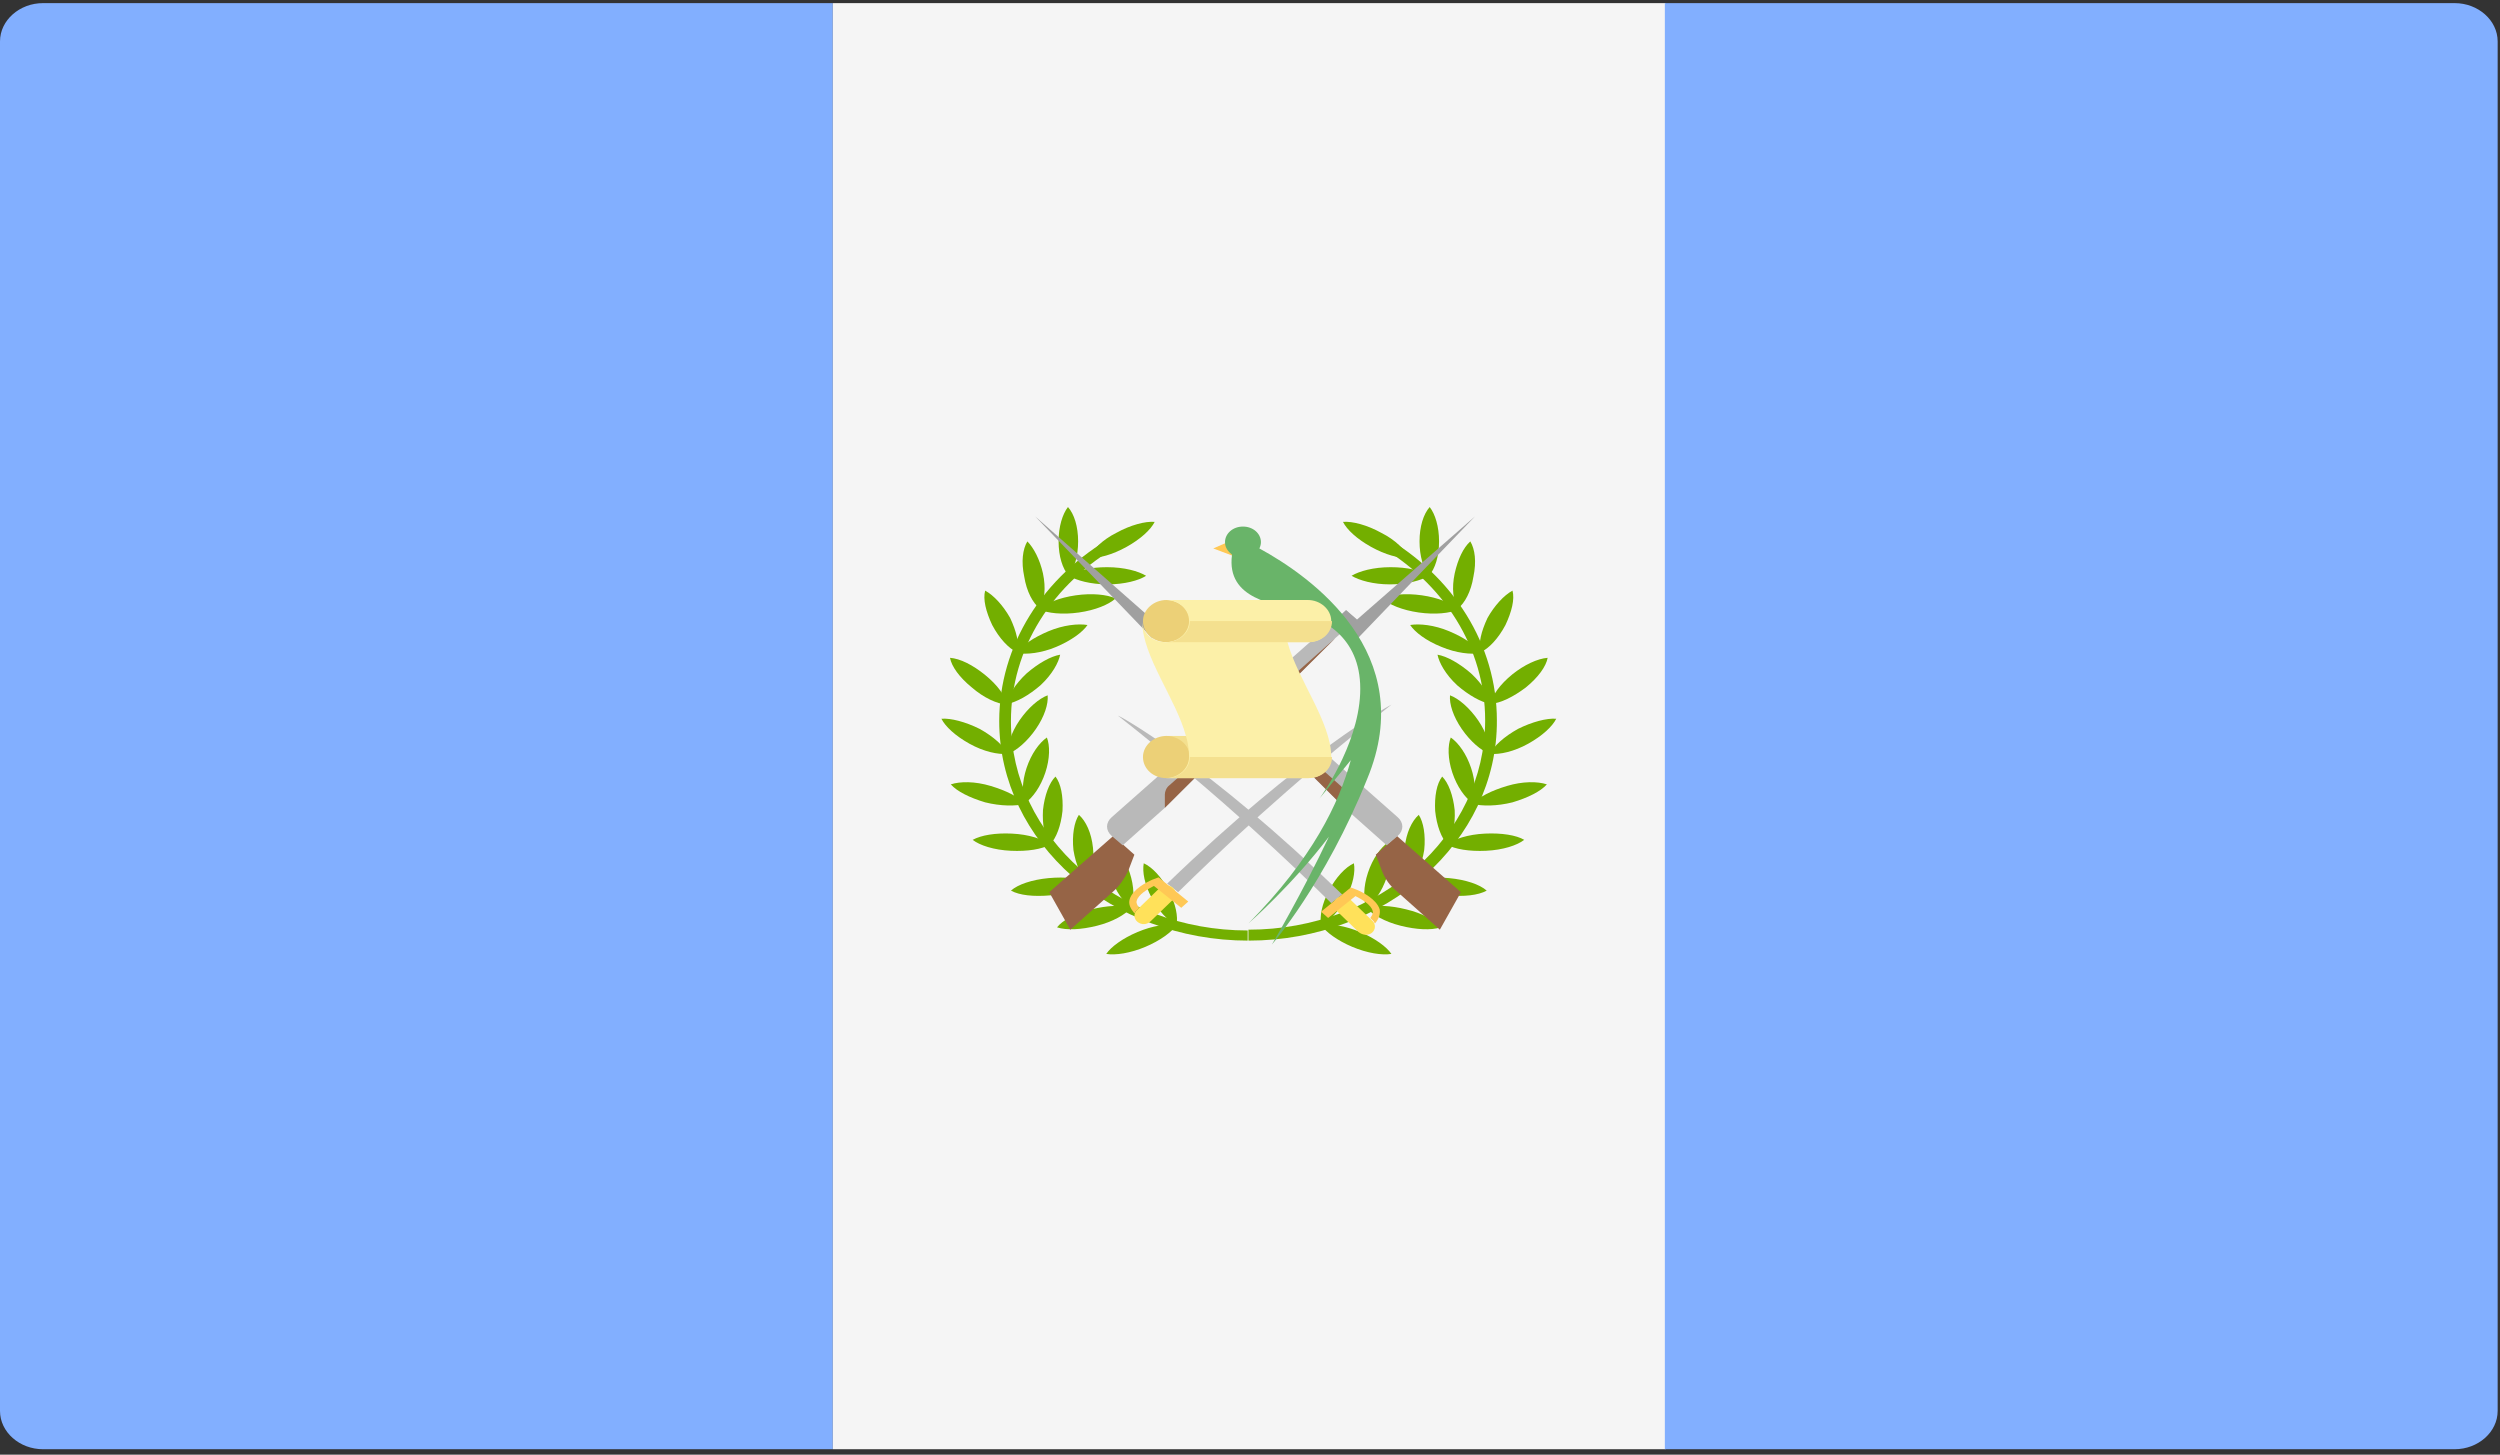<?xml version="1.0" encoding="utf-8"?>
<!-- Generator: Adobe Illustrator 25.0.0, SVG Export Plug-In . SVG Version: 6.00 Build 0)  -->
<svg version="1.1" id="Capa_1" xmlns="http://www.w3.org/2000/svg" xmlns:xlink="http://www.w3.org/1999/xlink" x="0px" y="0px"
	 viewBox="0 0 32 18.62" style="enable-background:new 0 0 32 18.62;" xml:space="preserve">
<rect x="0" y="0" width="32" height="18.62" fill="#333333" stroke="none"/>
<style type="text/css">
	.st0{fill:#FF4B55;}
	.st1{fill:#464655;}
	.st2{fill:#73AF00;}
	.st3{fill:#F5F5F5;}
	.st4{fill:#41479B;}
	.st5{fill:#FFF5DC;}
	.st6{fill:#D27D69;}
	.st7{fill:#FFE15A;}
	.st8{fill:#B95546;}
	.st9{fill:#DCBE82;}
	.st10{fill:#D2AA73;}
	.st11{fill:#4173CD;}
	.st12{fill:#82AFFF;}
	.st13{fill:#F09146;}
	.st14{fill:#FFB400;}
	.st15{fill:#965032;}
	.st16{fill:#BE7855;}
	.st17{fill:#FFBE3C;}
	.st18{fill:#EAF3F5;}
	.st19{fill:#8C5A28;}
	.st20{fill:#F0C850;}
	.st21{fill:#FF6E55;}
	.st22{fill:#FFBE5A;}
	.st23{fill:#3CC8FF;}
	.st24{fill:#825546;}
	.st25{fill:#FFD255;}
	.st26{fill:#FFD25A;}
	.st27{fill:#509664;}
	.st28{fill:#F0AA00;}
	.st29{fill:#A561CD;}
	.st30{fill:#B34900;}
	.st31{fill:#64B496;}
	.st32{fill:#FF6B71;}
	.st33{fill:#5F64B9;}
	.st34{fill:#F5F0F0;}
	.st35{fill:#5A4646;}
	.st36{fill:#E6E1CD;}
	.st37{fill:#FFD0AF;}
	.st38{fill:#FFAF94;}
	.st39{fill:#8CB400;}
	.st40{fill:#69C3FF;}
	.st41{fill:#009B64;}
	.st42{fill:#5AA0E6;}
	.st43{fill:#FFC88C;}
	.st44{fill:#E1E1E1;}
	.st45{fill:#966446;}
	.st46{fill:#BE915A;}
	.st47{fill:#B9B9B9;}
	.st48{fill:#F0C727;}
	.st49{fill:#50AF69;}
	.st50{fill:#FFE6E6;}
	.st51{fill:#FFB750;}
	.st52{fill:#FFC455;}
	.st53{fill:#FFCD55;}
	.st54{fill:#9BC800;}
	.st55{fill:#FFE14E;}
	.st56{fill:#FFB14E;}
	.st57{fill:#B46446;}
	.st58{fill:#5FA000;}
	.st59{fill:#F2DD30;}
	.st60{fill:#FFC855;}
	.st61{fill:#A0A0A0;}
	.st62{fill:#69B469;}
	.st63{fill:#F4E08F;}
	.st64{fill:#ECD077;}
	.st65{fill:#FCF0A8;}
	.st66{fill:#FAB446;}
	.st67{fill:#C8414B;}
	.st68{fill:#FF9B46;}
	.st69{fill:#FF9B55;}
	.st70{fill:#82C3D2;}
	.st71{fill:#5AA587;}
	.st72{fill:#CDCDCD;}
	.st73{fill:#B4A08C;}
	.st74{fill:#FFD250;}
	.st75{fill:#00C3A0;}
	.st76{fill:#00AADC;}
	.st77{fill:#732D37;}
	.st78{fill:#AAD264;}
	.st79{fill:#874150;}
	.st80{fill:#783C46;}
	.st81{fill:#FFB478;}
	.st82{fill:#9B4B5A;}
	.st83{fill:#FFCD5A;}
	.st84{fill:#FFAA5A;}
	.st85{fill:#FF875A;}
	.st86{fill:#E6B432;}
	.st87{fill:#C86464;}
	.st88{fill:#FFF5E1;}
	.st89{fill:#963C3C;}
	.st90{fill:#5A8250;}
	.st91{fill:#AFEBFF;}
	.st92{fill:#557DE6;}
	.st93{fill:#D23741;}
	.st94{fill:#64C86E;}
	.st95{fill:#873250;}
	.st96{fill:#41AA5A;}
	.st97{fill:#8CD7FF;}
	.st98{fill:#6EC86E;}
	.st99{fill:#FFF0E1;}
	.st100{fill:#FFC75A;}
	.st101{fill:#FFD350;}
	.st102{fill:#FFBE50;}
	.st103{fill:#A54B50;}
	.st104{fill:#C87878;}
	.st105{fill:#FF1722;}
	.st106{fill:#FFB441;}
	.st107{fill:#5064AA;}
	.st108{fill:#FFA0D2;}
	.st109{fill:#FF7350;}
	.st110{fill:#245DBD;}
	.st111{fill:#D35A10;}
	.st112{fill:#FFA033;}
	.st113{fill:#FF9480;}
	.st114{fill:#FFA0E4;}
	.st115{fill:#696E7D;}
	.st116{fill:#FFFCFF;}
	.st117{fill:#EBEBEB;}
	.st118{fill:#FF4B57;}
	.st119{fill:#D2D2D2;}
	.st120{fill:#F0C814;}
	.st121{fill:#F7B518;}
	.st122{fill:#2C2F38;}
	.st123{fill:#4C8056;}
	.st124{fill:#F0C419;}
	.st125{fill:#C03A2B;}
	.st126{fill:#EA3F3F;}
	.st127{fill:#E4E3E1;}
	.st128{fill:#2472B2;}
</style>
<g>
	<path class="st12" d="M10.66,18.55H0.55c-0.3,0-0.55-0.22-0.55-0.49V0.53c0-0.27,0.25-0.49,0.55-0.49h10.11V18.55z M10.66,18.55"/>
	<rect x="10.66" y="0.04" class="st3" width="10.66" height="18.51"/>
	<path class="st12" d="M31.42,18.55H21.31V0.04h10.11c0.3,0,0.55,0.22,0.55,0.49v17.53C31.97,18.33,31.72,18.55,31.42,18.55
		L31.42,18.55z M31.42,18.55"/>
	<path class="st60" d="M15.85,6.88l-0.32,0.14l0.29,0.11L15.85,6.88z M15.85,6.88"/>
	<path class="st2" d="M15.98,12.04c-1.76,0-3.19-1.26-3.19-2.81c0-0.96,0.55-1.85,1.47-2.37l0.08,0.11c-0.88,0.5-1.4,1.34-1.4,2.26
		c0,1.48,1.36,2.68,3.03,2.68V12.04z M15.98,12.04"/>
	<path class="st2" d="M14.16,12.21c0.12,0.02,0.31-0.01,0.5-0.09c0.19-0.08,0.34-0.19,0.4-0.28c-0.12-0.02-0.31,0.01-0.5,0.09
		C14.37,12.01,14.22,12.12,14.16,12.21L14.16,12.21z M14.16,12.21"/>
	<path class="st2" d="M15.06,11.84c0.02-0.11-0.01-0.27-0.1-0.44c-0.09-0.17-0.21-0.3-0.32-0.35c-0.02,0.11,0.01,0.27,0.1,0.44
		C14.83,11.66,14.95,11.79,15.06,11.84L15.06,11.84z M15.06,11.84"/>
	<path class="st2" d="M13.53,11.87c0.12,0.04,0.31,0.03,0.51-0.02c0.2-0.05,0.36-0.14,0.44-0.23c-0.12-0.04-0.31-0.03-0.51,0.02
		C13.76,11.69,13.6,11.78,13.53,11.87L13.53,11.87z M13.53,11.87"/>
	<path class="st2" d="M14.48,11.62c0.04-0.1,0.04-0.27-0.02-0.45c-0.06-0.18-0.16-0.32-0.26-0.39c-0.04,0.1-0.04,0.27,0.02,0.45
		C14.28,11.41,14.38,11.55,14.48,11.62L14.48,11.62z M14.48,11.62"/>
	<path class="st2" d="M12.94,11.4c0.11,0.06,0.29,0.08,0.51,0.06c0.21-0.02,0.39-0.08,0.48-0.16c-0.11-0.06-0.29-0.08-0.51-0.06
		C13.21,11.26,13.03,11.32,12.94,11.4L12.94,11.4z M12.94,11.4"/>
	<path class="st2" d="M13.92,11.3c0.06-0.09,0.09-0.26,0.07-0.45c-0.02-0.19-0.09-0.34-0.18-0.42c-0.06,0.09-0.09,0.26-0.07,0.45
		C13.77,11.07,13.84,11.22,13.92,11.3L13.92,11.3z M13.92,11.3"/>
	<path class="st2" d="M12.45,10.75c0.09,0.07,0.27,0.13,0.49,0.14c0.21,0.01,0.4-0.02,0.5-0.08c-0.09-0.07-0.27-0.13-0.49-0.14
		C12.74,10.66,12.56,10.69,12.45,10.75L12.45,10.75z M12.45,10.75"/>
	<path class="st2" d="M13.44,10.81c0.08-0.08,0.14-0.24,0.16-0.43c0.01-0.19-0.02-0.35-0.09-0.44c-0.08,0.08-0.14,0.24-0.16,0.43
		C13.34,10.56,13.37,10.72,13.44,10.81L13.44,10.81z M13.44,10.81"/>
	<path class="st2" d="M12.17,10.04c0.08,0.09,0.24,0.17,0.44,0.23c0.2,0.05,0.39,0.05,0.51,0.02c-0.08-0.09-0.24-0.17-0.44-0.23
		C12.48,10,12.29,10,12.17,10.04L12.17,10.04z M12.17,10.04"/>
	<path class="st2" d="M13.12,10.28c0.1-0.07,0.2-0.21,0.26-0.39c0.06-0.18,0.06-0.35,0.02-0.45c-0.1,0.07-0.2,0.21-0.26,0.39
		C13.08,10.01,13.08,10.18,13.12,10.28L13.12,10.28z M13.12,10.28"/>
	<path class="st2" d="M12.05,9.2c0.05,0.1,0.18,0.22,0.36,0.32c0.18,0.1,0.36,0.14,0.49,0.13c-0.05-0.1-0.18-0.22-0.36-0.32
		C12.36,9.24,12.17,9.19,12.05,9.2L12.05,9.2z M12.05,9.2"/>
	<path class="st2" d="M12.9,9.65c0.11-0.04,0.25-0.16,0.36-0.32c0.11-0.16,0.16-0.32,0.15-0.43c-0.11,0.04-0.25,0.16-0.36,0.32
		C12.94,9.38,12.89,9.55,12.9,9.65L12.9,9.65z M12.9,9.65"/>
	<path class="st2" d="M12.16,8.42c0.02,0.11,0.12,0.25,0.28,0.38c0.15,0.13,0.32,0.21,0.45,0.22c-0.02-0.11-0.12-0.25-0.28-0.38
		C12.45,8.51,12.29,8.43,12.16,8.42L12.16,8.42z M12.16,8.42"/>
	<path class="st2" d="M12.89,9.01c0.12-0.02,0.28-0.11,0.43-0.24c0.15-0.14,0.23-0.29,0.25-0.39c-0.12,0.02-0.28,0.11-0.43,0.24
		C12.99,8.76,12.9,8.91,12.89,9.01L12.89,9.01z M12.89,9.01"/>
	<path class="st2" d="M12.61,7.56c-0.03,0.11,0.01,0.27,0.09,0.44c0.09,0.17,0.21,0.3,0.32,0.35c0.03-0.11-0.01-0.27-0.09-0.44
		C12.84,7.75,12.72,7.62,12.61,7.56L12.61,7.56z M12.61,7.56"/>
	<path class="st2" d="M13.02,8.36c0.12,0.02,0.31,0,0.5-0.08c0.19-0.08,0.34-0.19,0.4-0.28c-0.12-0.02-0.31,0-0.5,0.08
		C13.23,8.16,13.08,8.26,13.02,8.36L13.02,8.36z M13.02,8.36"/>
	<path class="st2" d="M13.15,6.93c-0.06,0.1-0.08,0.26-0.04,0.45c0.03,0.19,0.11,0.34,0.2,0.41c0.06-0.1,0.08-0.26,0.04-0.45
		C13.31,7.16,13.23,7.01,13.15,6.93L13.15,6.93z M13.15,6.93"/>
	<path class="st2" d="M13.3,7.8c0.11,0.05,0.3,0.07,0.51,0.04c0.21-0.03,0.38-0.1,0.47-0.18c-0.11-0.05-0.3-0.07-0.51-0.04
		C13.56,7.65,13.39,7.72,13.3,7.8L13.3,7.8z M13.3,7.8"/>
	<path class="st2" d="M13.67,6.49c-0.07,0.09-0.12,0.25-0.12,0.44c0,0.19,0.05,0.35,0.13,0.44c0.07-0.09,0.12-0.25,0.12-0.44
		C13.8,6.74,13.75,6.58,13.67,6.49L13.67,6.49z M13.67,6.49"/>
	<path class="st2" d="M13.68,7.37c0.1,0.06,0.28,0.11,0.5,0.11c0.21,0,0.4-0.05,0.49-0.11c-0.1-0.06-0.28-0.11-0.5-0.11
		C13.96,7.26,13.78,7.3,13.68,7.37L13.68,7.37z M13.68,7.37"/>
	<path class="st2" d="M13.94,7.14C14.06,7.15,14.24,7.1,14.42,7c0.18-0.1,0.31-0.22,0.36-0.32c-0.12-0.01-0.31,0.04-0.49,0.14
		C14.11,6.91,13.98,7.04,13.94,7.14L13.94,7.14z M13.94,7.14"/>
	<path class="st2" d="M15.98,12.04V11.9c1.67,0,3.03-1.2,3.03-2.68c0-0.92-0.52-1.76-1.4-2.26l0.08-0.11
		c0.92,0.52,1.47,1.41,1.47,2.37C19.17,10.77,17.74,12.04,15.98,12.04L15.98,12.04z M15.98,12.04"/>
	<path class="st2" d="M17.81,12.21c-0.12,0.02-0.31-0.01-0.5-0.09c-0.19-0.08-0.34-0.19-0.4-0.28c0.12-0.02,0.31,0.01,0.5,0.09
		C17.6,12.01,17.75,12.12,17.81,12.21L17.81,12.21z M17.81,12.21"/>
	<path class="st2" d="M16.91,11.84c-0.02-0.11,0.01-0.27,0.1-0.44c0.09-0.17,0.21-0.3,0.32-0.35c0.02,0.11-0.01,0.27-0.1,0.44
		C17.14,11.66,17.02,11.79,16.91,11.84L16.91,11.84z M16.91,11.84"/>
	<path class="st2" d="M18.44,11.87c-0.12,0.04-0.31,0.03-0.51-0.02c-0.2-0.05-0.36-0.14-0.44-0.23c0.12-0.04,0.31-0.03,0.51,0.02
		C18.21,11.69,18.37,11.78,18.44,11.87L18.44,11.87z M18.44,11.87"/>
	<path class="st2" d="M17.49,11.62c-0.04-0.1-0.04-0.27,0.02-0.45c0.06-0.18,0.16-0.32,0.26-0.39c0.04,0.1,0.04,0.27-0.02,0.45
		C17.69,11.41,17.59,11.55,17.49,11.62L17.49,11.62z M17.49,11.62"/>
	<path class="st2" d="M19.03,11.4c-0.11,0.06-0.29,0.08-0.51,0.06c-0.21-0.02-0.39-0.08-0.48-0.16c0.11-0.06,0.29-0.08,0.51-0.06
		C18.76,11.26,18.94,11.32,19.03,11.4L19.03,11.4z M19.03,11.4"/>
	<path class="st2" d="M18.05,11.3c-0.06-0.09-0.09-0.26-0.07-0.45c0.02-0.19,0.09-0.34,0.18-0.42c0.06,0.09,0.09,0.26,0.07,0.45
		C18.2,11.07,18.13,11.22,18.05,11.3L18.05,11.3z M18.05,11.3"/>
	<path class="st2" d="M19.51,10.75c-0.09,0.07-0.27,0.13-0.49,0.14c-0.21,0.01-0.4-0.02-0.5-0.08c0.09-0.07,0.27-0.13,0.49-0.14
		C19.22,10.66,19.41,10.69,19.51,10.75L19.51,10.75z M19.51,10.75"/>
	<path class="st2" d="M18.53,10.81c-0.08-0.08-0.14-0.24-0.16-0.43c-0.01-0.19,0.02-0.35,0.09-0.44c0.08,0.08,0.14,0.24,0.16,0.43
		C18.63,10.56,18.59,10.72,18.53,10.81L18.53,10.81z M18.53,10.81"/>
	<path class="st2" d="M19.8,10.04c-0.08,0.09-0.24,0.17-0.44,0.23c-0.2,0.05-0.39,0.05-0.51,0.02c0.08-0.09,0.24-0.17,0.44-0.23
		C19.49,10,19.68,10,19.8,10.04L19.8,10.04z M19.8,10.04"/>
	<path class="st2" d="M18.85,10.28c-0.1-0.07-0.2-0.21-0.26-0.39c-0.06-0.18-0.06-0.35-0.02-0.45c0.1,0.07,0.2,0.21,0.26,0.39
		C18.89,10.01,18.89,10.18,18.85,10.28L18.85,10.28z M18.85,10.28"/>
	<path class="st2" d="M19.92,9.2c-0.05,0.1-0.18,0.22-0.36,0.32c-0.18,0.1-0.36,0.14-0.49,0.13c0.05-0.1,0.18-0.22,0.36-0.32
		C19.61,9.24,19.8,9.19,19.92,9.2L19.92,9.2z M19.92,9.2"/>
	<path class="st2" d="M19.07,9.65c-0.11-0.04-0.25-0.16-0.36-0.32c-0.11-0.16-0.16-0.32-0.15-0.43c0.11,0.04,0.25,0.16,0.36,0.32
		C19.03,9.38,19.08,9.55,19.07,9.65L19.07,9.65z M19.07,9.65"/>
	<path class="st2" d="M19.81,8.42c-0.02,0.11-0.12,0.25-0.28,0.38C19.37,8.92,19.21,9,19.08,9.01c0.02-0.11,0.12-0.25,0.28-0.38
		C19.51,8.51,19.68,8.43,19.81,8.42L19.81,8.42z M19.81,8.42"/>
	<path class="st2" d="M19.08,9.01c-0.12-0.02-0.28-0.11-0.43-0.24c-0.15-0.14-0.23-0.29-0.25-0.39c0.12,0.02,0.28,0.11,0.43,0.24
		C18.98,8.76,19.07,8.91,19.08,9.01L19.08,9.01z M19.08,9.01"/>
	<path class="st2" d="M19.36,7.56c0.03,0.11-0.01,0.27-0.09,0.44c-0.09,0.17-0.21,0.3-0.32,0.35c-0.03-0.11,0.01-0.27,0.09-0.44
		C19.13,7.75,19.25,7.62,19.36,7.56L19.36,7.56z M19.36,7.56"/>
	<path class="st2" d="M18.95,8.36c-0.12,0.02-0.31,0-0.5-0.08C18.25,8.2,18.11,8.09,18.05,8c0.12-0.02,0.31,0,0.5,0.08
		C18.74,8.16,18.89,8.26,18.95,8.36L18.95,8.36z M18.95,8.36"/>
	<path class="st2" d="M18.82,6.93c0.06,0.1,0.08,0.26,0.04,0.45c-0.03,0.19-0.11,0.34-0.2,0.41c-0.06-0.1-0.08-0.26-0.04-0.45
		C18.66,7.16,18.73,7.01,18.82,6.93L18.82,6.93z M18.82,6.93"/>
	<path class="st2" d="M18.67,7.8c-0.11,0.05-0.3,0.07-0.51,0.04c-0.21-0.03-0.38-0.1-0.47-0.18c0.11-0.05,0.3-0.07,0.51-0.04
		C18.41,7.65,18.58,7.72,18.67,7.8L18.67,7.8z M18.67,7.8"/>
	<path class="st2" d="M18.3,6.49c0.07,0.09,0.12,0.25,0.12,0.44c0,0.19-0.05,0.35-0.13,0.44c-0.07-0.09-0.12-0.25-0.12-0.44
		C18.17,6.74,18.22,6.58,18.3,6.49L18.3,6.49z M18.3,6.49"/>
	<path class="st2" d="M18.29,7.37c-0.1,0.06-0.28,0.11-0.5,0.11c-0.21,0-0.39-0.05-0.49-0.11c0.1-0.06,0.28-0.11,0.5-0.11
		C18.01,7.26,18.19,7.3,18.29,7.37L18.29,7.37z M18.29,7.37"/>
	<path class="st2" d="M18.03,7.14C17.91,7.15,17.73,7.1,17.55,7c-0.18-0.1-0.31-0.22-0.36-0.32c0.12-0.01,0.31,0.04,0.49,0.14
		C17.86,6.91,17.99,7.04,18.03,7.14L18.03,7.14z M18.03,7.14"/>
	<path class="st45" d="M14.25,11.41l-0.55,0.49l-0.27-0.48l0.82-0.72l0.27,0.24l-0.08,0.21C14.39,11.25,14.33,11.34,14.25,11.41
		L14.25,11.41z M14.25,11.41"/>
	<path class="st47" d="M17.23,7.81l-3,2.65c-0.08,0.07-0.08,0.17,0,0.24l0.14,0.12l0.54-0.48l2.18-2.17l0.27-0.24L17.23,7.81z
		 M17.23,7.81"/>
	<path class="st45" d="M14.97,10.05c-0.04,0.03-0.06,0.08-0.06,0.12v0.17l2.18-2.17L14.97,10.05z M14.97,10.05"/>
	<path class="st61" d="M17.37,7.93l-0.14-0.12L17.1,7.93l0.14,0.12l0.14,0.12l1.5-1.56L17.37,7.93z M17.37,7.93"/>
	<path class="st45" d="M17.88,11.41l0.55,0.49l0.27-0.48l-0.82-0.72l-0.27,0.24l0.08,0.21C17.73,11.25,17.79,11.34,17.88,11.41
		L17.88,11.41z M17.88,11.41"/>
	<path class="st47" d="M14.89,7.81l3,2.65c0.08,0.07,0.08,0.17,0,0.24l-0.14,0.12l-0.54-0.48l-2.18-2.17l-0.27-0.24L14.89,7.81z
		 M14.89,7.81"/>
	<path class="st45" d="M17.15,10.05c0.04,0.03,0.06,0.08,0.06,0.12v0.17l-2.18-2.17L17.15,10.05z M17.15,10.05"/>
	<path class="st61" d="M14.75,7.93l0.14-0.12l0.14,0.12l-0.14,0.12l-0.14,0.12l-1.5-1.56L14.75,7.93z M14.75,7.93"/>
	<path class="st47" d="M14.94,11.31l0.14,0.11c0.49-0.48,1.36-1.32,2.73-2.4C17.8,9.02,16.67,9.64,14.94,11.31L14.94,11.31z
		 M14.94,11.31"/>
	<path class="st7" d="M14.56,11.8c-0.05-0.04-0.05-0.11-0.01-0.15l0.29-0.28c0.04-0.04,0.12-0.05,0.17-0.01
		c0.05,0.04,0.05,0.11,0.01,0.15l-0.29,0.28C14.68,11.84,14.61,11.84,14.56,11.8L14.56,11.8z M14.56,11.8"/>
	<path class="st60" d="M14.83,11.23l-0.08,0.03c-0.07,0.03-0.25,0.12-0.29,0.25c-0.02,0.06,0.01,0.12,0.06,0.18
		c0.01-0.01,0.01-0.02,0.02-0.03l0.04-0.04c-0.02-0.03-0.04-0.06-0.03-0.09c0.02-0.08,0.14-0.15,0.22-0.19l0.35,0.28l0.09-0.08
		L14.83,11.23z M14.83,11.23"/>
	<path class="st47" d="M17.18,11.45l-0.14,0.11c-0.49-0.48-1.36-1.32-2.73-2.4C14.31,9.15,15.45,9.77,17.18,11.45L17.18,11.45z
		 M17.18,11.45"/>
	<path class="st7" d="M17.56,11.94c0.05-0.04,0.05-0.11,0.01-0.15l-0.29-0.28c-0.04-0.04-0.12-0.05-0.17-0.01
		c-0.05,0.04-0.05,0.11-0.01,0.15l0.29,0.28C17.44,11.97,17.51,11.98,17.56,11.94L17.56,11.94z M17.56,11.94"/>
	<path class="st60" d="M17.29,11.36l0.08,0.03c0.07,0.03,0.25,0.12,0.29,0.25c0.01,0.06-0.01,0.12-0.06,0.18
		c-0.01-0.01-0.01-0.02-0.02-0.03l-0.04-0.04c0.02-0.03,0.04-0.06,0.03-0.09c-0.02-0.08-0.14-0.15-0.22-0.19l-0.35,0.28l-0.09-0.08
		L17.29,11.36z M17.29,11.36"/>
	<path class="st62" d="M16.12,7.02c0.01-0.02,0.02-0.05,0.02-0.08c0-0.11-0.1-0.2-0.23-0.2c-0.13,0-0.23,0.09-0.23,0.2
		c0,0.07,0.04,0.12,0.09,0.16c-0.08,0.58,0.57,0.63,0.82,0.71c0.38,0.12,0.85,0.37,0.82,1.07c-0.03,0.68-0.52,1.34-0.52,1.34
		l0.4-0.49c-0.15,0.55-0.49,1.26-1.31,2.09c0,0,0.56-0.49,1.03-1.11c-0.34,0.72-0.73,1.38-0.73,1.38s0.68-0.78,1.22-2.12
		C18.17,8.36,16.78,7.38,16.12,7.02L16.12,7.02z M16.12,7.02"/>
	<rect x="14.92" y="9.42" class="st63" width="0.61" height="0.27"/>
	<path class="st64" d="M15.23,9.69c0,0.15-0.14,0.27-0.3,0.27c-0.17,0-0.3-0.12-0.3-0.27c0-0.15,0.14-0.27,0.3-0.27
		C15.09,9.42,15.23,9.54,15.23,9.69L15.23,9.69z M15.23,9.69"/>
	<path class="st64" d="M15.23,7.95c0,0.15-0.14,0.27-0.3,0.27c-0.17,0-0.3-0.12-0.3-0.27c0-0.15,0.14-0.27,0.3-0.27
		C15.09,7.68,15.23,7.8,15.23,7.95L15.23,7.95z M15.23,7.95"/>
	<path class="st65" d="M16.74,8.22c0.17,0,0.3-0.12,0.3-0.27c0-0.15-0.14-0.27-0.3-0.27h-1.82c0.17,0,0.3,0.12,0.3,0.27
		c0,0.15-0.14,0.27-0.3,0.27c-0.17,0-0.3-0.12-0.3-0.27c0,0.45,0.43,0.99,0.56,1.47c0,0,0.04,0.12,0.04,0.27
		c0,0.15-0.14,0.27-0.3,0.27h1.82c0.17,0,0.3-0.12,0.3-0.27c0-0.45-0.43-0.99-0.56-1.47H16.74z M16.74,8.22"/>
	<path class="st63" d="M15.23,7.95c0,0.15-0.14,0.27-0.3,0.27h1.82c0.17,0,0.3-0.12,0.3-0.27H15.23z M15.23,7.95"/>
	<path class="st63" d="M15.23,9.69c0,0.15-0.14,0.27-0.3,0.27h1.82c0.17,0,0.3-0.12,0.3-0.27H15.23z M15.23,9.69"/>
</g>
</svg>

